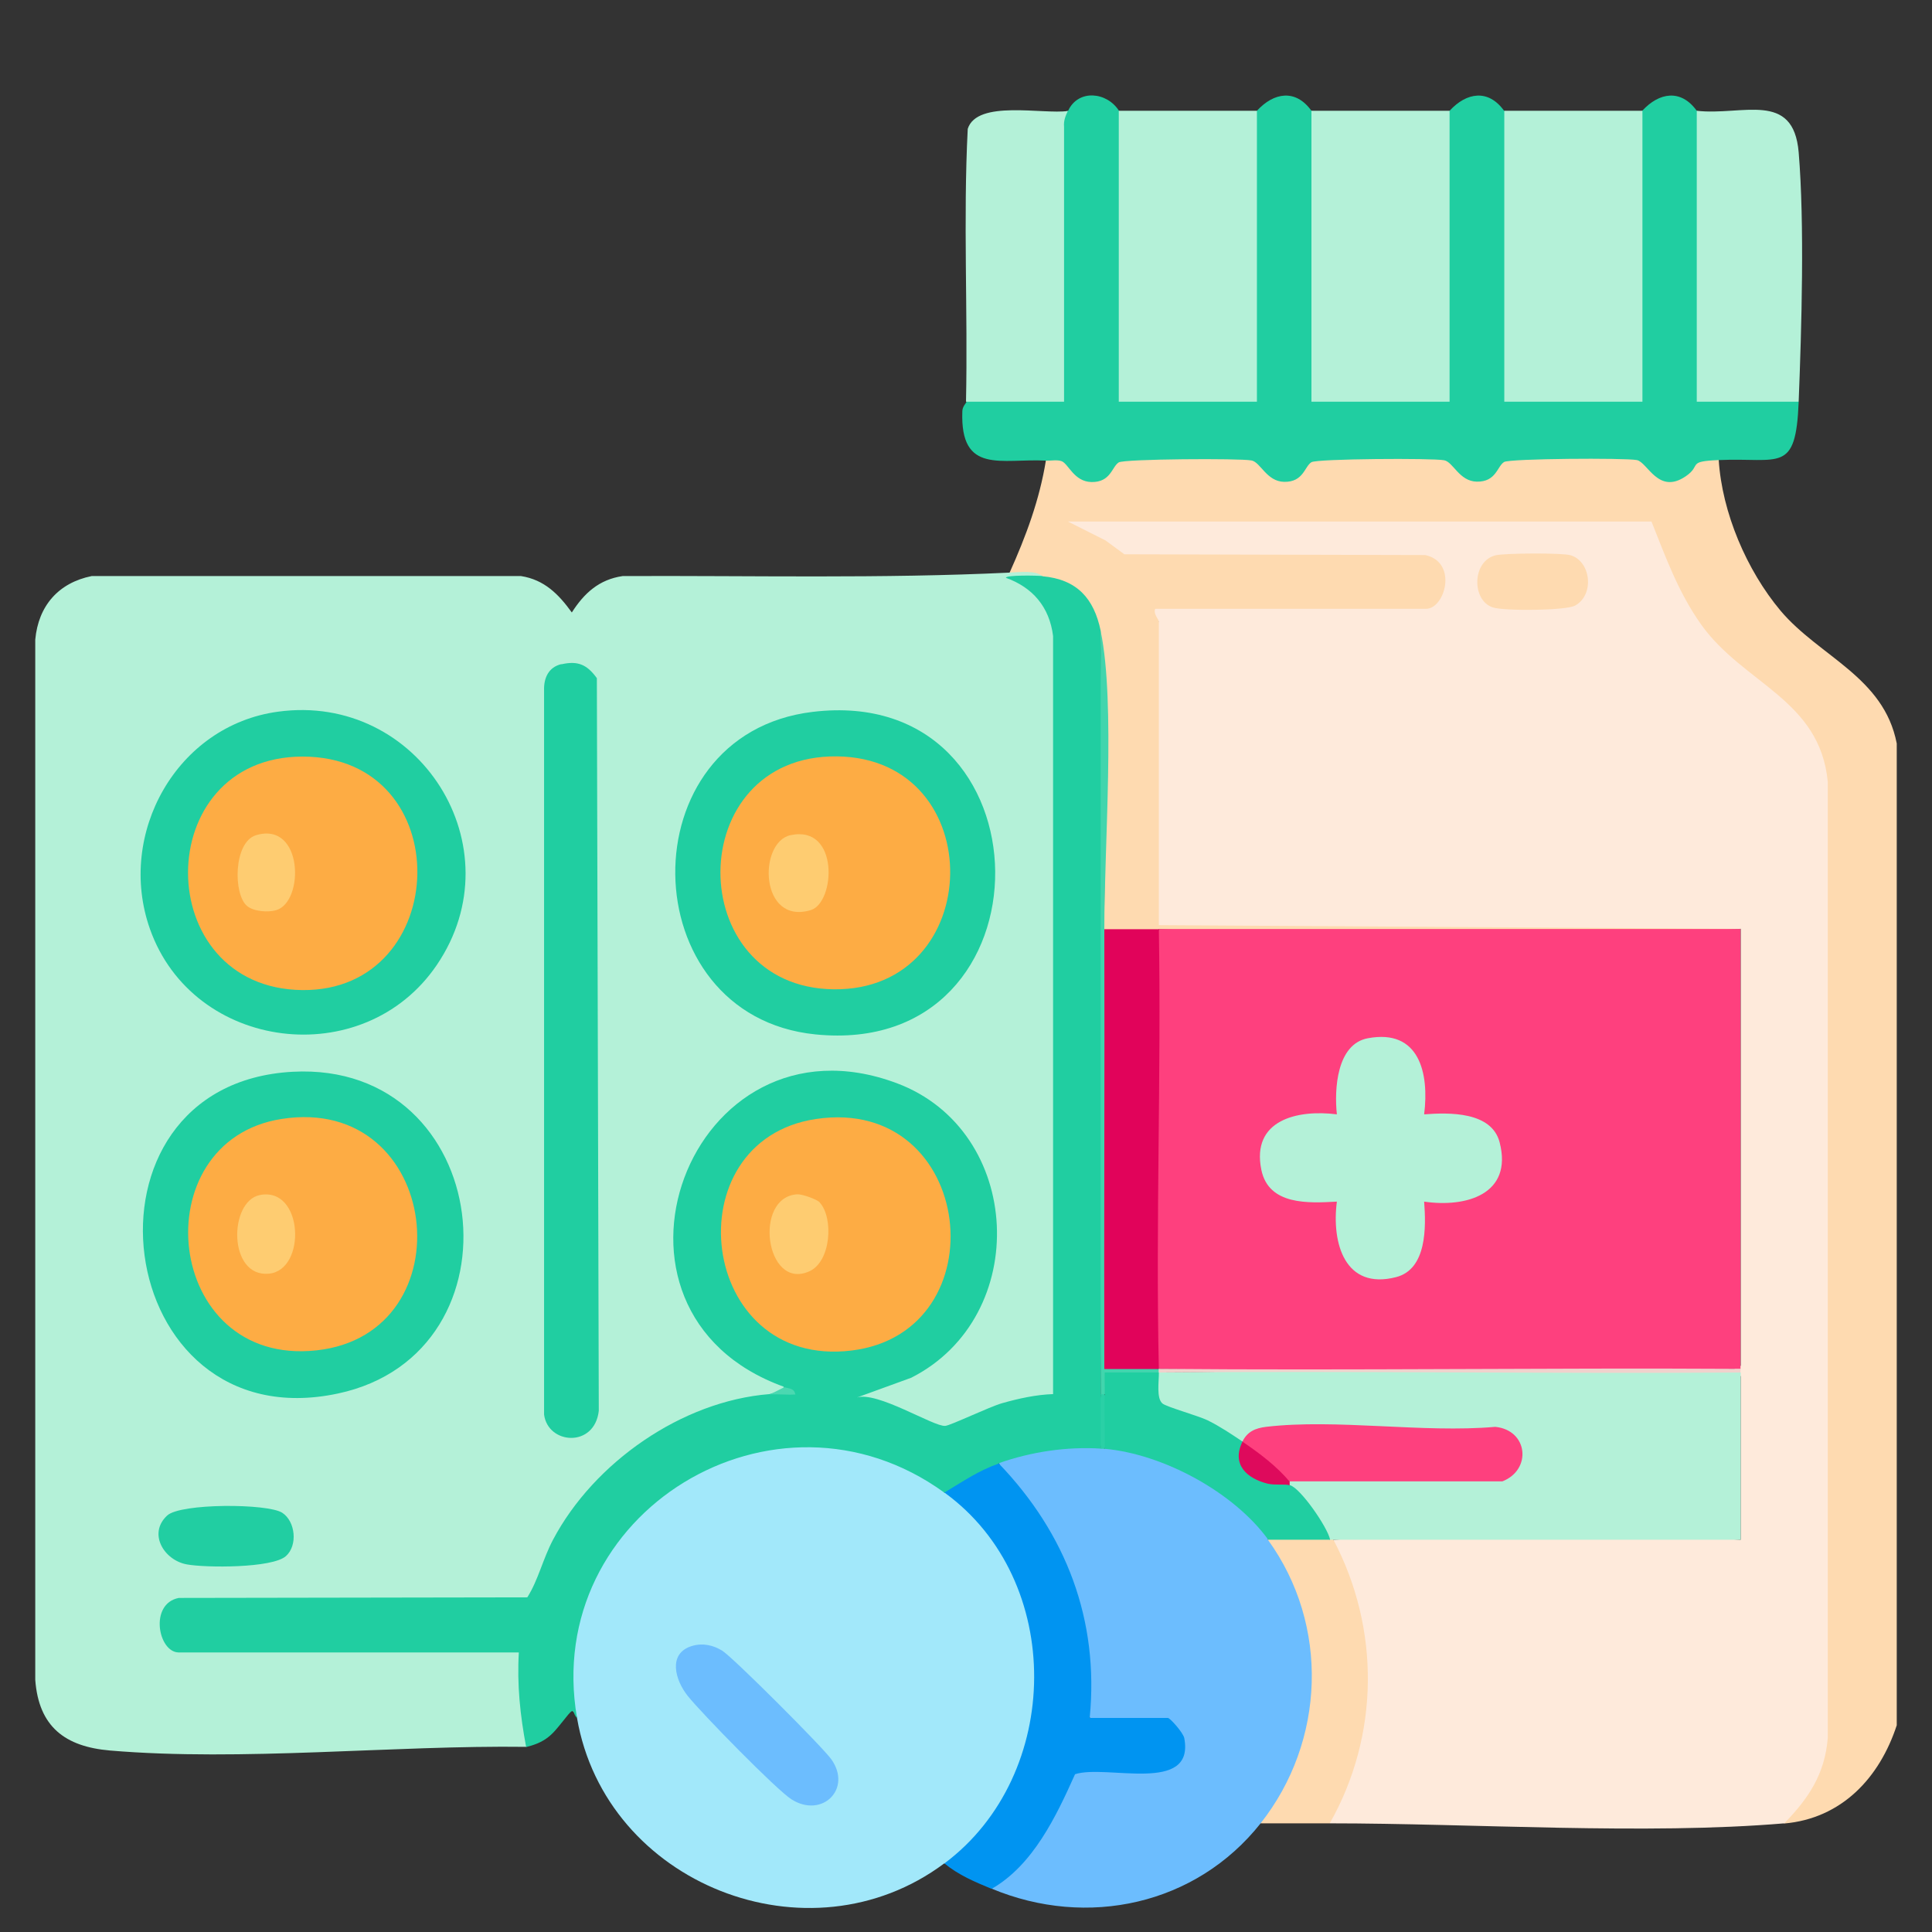 <?xml version="1.0" encoding="UTF-8"?>
<svg id="Layer_9" data-name="Layer 9" xmlns="http://www.w3.org/2000/svg" viewBox="0 0 100.28 100.28">
  <rect x="0" y="0" width="100.28" height="100.28" fill="#333333" stroke="none"/>
  <defs>
    <style>
      .cls-1 {
        fill: #f0d1cc;
      }

      .cls-2 {
        fill: #feeadb;
      }

      .cls-3 {
        fill: #2ad0a6;
      }

      .cls-4 {
        fill: #b4f1d8;
      }

      .cls-5 {
        fill: #41d5ad;
      }

      .cls-6 {
        fill: #a2e8fa;
      }

      .cls-7 {
        fill: #fe407e;
      }

      .cls-8 {
        fill: #fdac44;
      }

      .cls-9 {
        fill: #fecc71;
      }

      .cls-10 {
        fill: #e1035a;
      }

      .cls-11 {
        fill: #6cbdfe;
      }

      .cls-12 {
        fill: #4bd8b1;
      }

      .cls-13 {
        fill: #20cea1;
      }

      .cls-14 {
        fill: #fedab0;
      }

      .cls-15 {
        fill: #0094f1;
      }

      .cls-16 {
        fill: #de0a5c;
      }

      .cls-17 {
        fill: #21cea2;
      }
    </style>
  </defs>
  <path class="cls-14" d="M89.21,23.87c.17,2.73,1.45,5.73,3.21,7.83,2.02,2.39,5.36,3.43,6.03,6.89v50.96c-.89,2.72-2.85,4.84-5.85,5.1v-.54c1.04-1.08,1.79-2.39,1.9-3.91v-49.59c-.15-1.67-1.05-3.05-2.31-4.1-3.2-2.22-5.45-4.93-6.62-8.77l.15-.65-.13.38c-9.54,0-19.09,0-28.66,0l-1.5-.38c1.21.16,2.16.57,3.11,1.32l15.63.08c1.17.34,1.51,1.56,1.02,2.61-.24.51-.8,1.17-1.17.52-.02.15-.07.37-.18.38-3.98.12-8.61.2-12.57,0-.7.13-1.14,0-1.31-.38.45.13.56.31.19.66l.38.13v15.4l-.38.23.13-.38c9.94.06,19.89.12,29.83.19l.23.38c-10.06.37-20.13.37-30.2,0-.18.63-2.54.58-2.83,0,.06-5.15,0-10.31-.19-15.48l-.44-.21c-.27-1.19-1.08-2.05-2.32-2.21l-.26-.41c-.58-.09-1.14-.15-1.7-.19.85-1.89,1.56-3.79,1.89-5.85.05-.6.8-.45,1.19-.16.74,1.04,1.55,1.31,2.22.07.67-.42,6.85-.53,7.57-.19.9.93,1.64,1.62,2.44.19.67-.42,6.85-.53,7.57-.19.9.93,1.64,1.62,2.44.19.77-.49,6.92-.52,7.73-.07.88,1.12,1.6,1.27,2.46.03.45-.21,1.16-.46,1.31.13Z"/>
  <path class="cls-4" d="M52.41,29.72c.51-.02,1.34-.13,1.7.19.03.28-.15.42-.53.4.86.66,1.37,1.66,1.47,2.73v39.1c-.04.16-.09.32-.18.47-2,.37-3.92.96-5.76,1.8-1.17-.36-2.32-.8-3.44-1.32-1-.08-1.38-.4-1.12-.95,2.59-.77,4.65-1.76,5.95-4.3,2.09-4.1.46-9.34-3.87-11.16-10.06-4.22-16.17,10.79-6.22,14.8l.3.52c.04.21-.21.33-.75.38l-.45.42c-4.5.63-8.55,3.59-10.61,7.62-.33,1.09-.81,2.04-1.45,2.83l-18.1.07c-1.21.3-.47,1.83-.05,2.45,0-.15.04-.38.13-.38,5.21-.12,10.98-.2,16.19,0,.7-.12,1.14,0,1.33.38.16.2.31.41.35.67.13.76.29,2.74.28,3.52,0,.26-.12.5-.26.71-6.9-.09-14.77.77-21.61.19-2.33-.2-3.7-1.23-3.88-3.67v-53.99c.16-1.75,1.2-2.95,2.93-3.3h22.28c1.22.19,1.96.95,2.64,1.89.64-1,1.41-1.71,2.64-1.89,6.7-.03,13.42.14,20.1-.18Z"/>
  <path class="cls-2" d="M92.61,94.64c-7.2.61-16.18,0-23.59,0l-.02-.76c2.11-4.13,2.15-9.02.17-13.2l.04-.76c7.04-.37,14.09-.37,21.14,0v-8.49c-.49-.18-.49-.36,0-.54v-22.68l-30.2-.19v-15.76c0-.1-.3-.4-.19-.66h14.06c.98,0,1.67-2.41-.04-2.79l-15.62-.04-.98-.72-1.95-.98h30.29c.75,1.88,1.39,3.67,2.58,5.35,2.21,3.09,6.15,3.87,6.57,8.15v49.64c-.15,1.87-1,3.14-2.26,4.43Z"/>
  <path class="cls-6" d="M49.01,77.47c1.48.14,2.8,2.16,3.51,3.45,2.33,4.23,1.96,9.84-.92,13.72-.43.57-1.34,1.72-1.92,2.03-.21.11-.45.09-.67.05-7.03,5.25-17.58,1.07-19.06-7.55-.04-.25-.2-.39-.45-.46-1.22-8.52,6.91-15.64,15.21-13.64,1.42.34,3.74,1.07,4.3,2.4Z"/>
  <path class="cls-13" d="M54.11,29.91c1.78.16,2.67,1.14,3.02,2.83.17,13.21.13,26.42,0,39.63.15.82.16,1.97,0,2.83-.76.35-1.63.52-2.63.49-.95.31-1.84.4-2.66.27-.43.72-2,1.67-2.83,1.51-8.76-6.35-20.9,1.04-19.06,11.7-.23-.2-.11-.59-.46-.17-.73.88-.96,1.38-2.18,1.68-.31-1.63-.48-3.24-.38-4.91H9.28c-1.07,0-1.55-2.53,0-2.83l18.09-.03c.57-.9.8-1.98,1.34-3,2.12-4,6.68-7.19,11.23-7.55.4-.13.73-.21,1.14-.14.03,0-.53.02-.39-.24-10.82-3.89-4.92-19.78,5.85-15.76,6.59,2.46,7.02,12.11.76,15.29l-2.83,1.03c1.05-.35,3.99,1.52,4.59,1.47.28-.02,2.29-.99,2.96-1.18.85-.24,1.75-.44,2.64-.47v-39.35c-.19-1.51-1.06-2.52-2.45-3.02,0-.15,1.62-.12,1.89-.09Z"/>
  <path class="cls-13" d="M58.07,5.75l.38.18v14.69l-.38.23c0-.15.04-.37.13-.38.83-.05,6.55-.21,6.82,0l.22.38-.38-.18V5.98l.38-.23c.88-.96,2.01-1.14,2.83,0l.38.18v14.69l-.38.23c0-.15.04-.37.13-.38.83-.05,6.55-.21,6.82,0l.22.38-.38-.18V5.98l.38-.23c.88-.96,2.01-1.14,2.83,0l.38.18v14.69l-.38.23c0-.15.04-.37.13-.38.83-.05,6.55-.21,6.82,0l.22.38c-.15-.02-.37-.07-.38-.18-.12-4.78-.12-9.91,0-14.69l.38-.23c.88-.96,2.01-1.14,2.83,0l.38.18.02,14.55h4.61s.28.38.28.38c-.15,3.75-.97,2.88-4.15,3.02-1.69.07-.86.26-1.71.84-1.43.98-1.98-.73-2.54-.84-.61-.12-6.6-.08-6.89.1-.36.22-.41,1.04-1.42,1.02-.91-.02-1.22-1.02-1.69-1.11-.6-.12-6.6-.08-6.89.1-.36.22-.41,1.04-1.42,1.02-.91-.02-1.22-1.02-1.69-1.11-.6-.12-6.6-.08-6.89.1-.36.22-.41,1.04-1.42,1.02-.9-.02-1.19-.94-1.54-1.08-.24-.09-.56-.02-.81-.03-2.3-.13-4.47.75-4.35-2.56,0-.24.2-.44.2-.46l.17-.38,4.55-.04V6.49c-.03-.49.08-.64.57-.74.53-1.14,2.02-.98,2.64,0Z"/>
  <path class="cls-11" d="M57.13,75.2c.02-.17.08-.16.19,0l.45-.33c3.1.49,6.06,2.08,8.09,4.49l-.05.56.65.27c2.83,4.33,2.64,10.01-.37,14.2l-.65.24c-3.36,4.25-9.01,5.47-13.97,3.4l.14-.53c1.75-1.49,3.07-3.38,3.95-5.67,1.37-.24,2.8-.3,4.27-.19,1.43-.02,1.75-1.19.74-2.06l.06-.43c-.02.15-.06.36-.17.38-.36.05-3.35.07-3.62,0l-.27-.38-.32-.71c.29-4.35-1.28-8.54-4.21-11.75l-.18-.75c1.68-.59,3.51-.86,5.28-.75Z"/>
  <rect class="cls-4" x="58.07" y="5.75" width="7.17" height="15.1"/>
  <rect class="cls-4" x="68.07" y="5.75" width="7.17" height="15.1"/>
  <rect class="cls-4" x="78.08" y="5.75" width="7.17" height="15.1"/>
  <path class="cls-15" d="M51.84,75.96c3.49,3.63,5.22,8.12,4.72,13.21h4.06c.11,0,.8.77.85,1.05.55,2.93-4.05,1.34-5.67,1.87-.98,2.19-2.18,4.72-4.33,5.95-.87-.36-1.71-.71-2.45-1.32,6.15-4.59,6.27-14.71,0-19.25.97-.58,1.75-1.13,2.83-1.51Z"/>
  <path class="cls-4" d="M93.36,20.85h-5.29s0-15.1,0-15.1c2.36.27,5.02-1.07,5.29,2.16.31,3.71.15,9.14,0,12.93Z"/>
  <path class="cls-4" d="M55.43,5.75c-.13.28-.23.52-.2.84v14.26s-5.09,0-5.09,0c.1-4.72-.15-9.45.09-14.16.48-1.53,3.92-.74,5.2-.93Z"/>
  <path class="cls-14" d="M69.02,79.92c.05-.16.12-.16.19,0,2.44,4.63,2.39,10.17-.19,14.72h-3.59c3.36-4.25,3.59-10.29.38-14.72l.21-.38c.75-.1,2.54-.18,3,.38Z"/>
  <path class="cls-7" d="M90.34,48.22v22.84c-10.06.15-20.14.15-30.2,0l-.27-1.14c-.21-6.85-.2-13.7.04-20.56l.24-1.14h30.2Z"/>
  <path class="cls-10" d="M60.15,48.22c.13,7.6-.17,15.23,0,22.84-.97.12-1.94.14-2.93.06-.04-7.63-.01-15.26.09-22.89h2.83Z"/>
  <path class="cls-5" d="M57.32,48.22c.02,7.61-.02,15.23,0,22.84.94,0,1.89,0,2.83,0,.17.03.16.1,0,.19-.82.46-1.78.5-2.67.24.41.18.24.71-.16.89-.05.16-.12.16-.19,0v-39.63c.78,3.75.18,11.26.19,15.48Z"/>
  <path class="cls-13" d="M29.14,34.48c.87-.2,1.34.03,1.84.72l.1,38.03c-.22,1.93-2.64,1.75-2.84.19v-37.58c-.02-.65.23-1.21.9-1.37Z"/>
  <path class="cls-13" d="M14.43,36.94c7.31-1,12.4,7.03,8.24,13.15-3.8,5.59-12.65,4.48-14.89-1.88-1.74-4.94,1.4-10.56,6.65-11.27Z"/>
  <path class="cls-13" d="M42.18,36.95c12.51-1.51,12.71,18.01.14,16.74-9.55-.97-9.79-15.58-.14-16.74Z"/>
  <path class="cls-13" d="M15.19,55.63c10.44-.56,12.21,14.6,2.35,16.7-11.82,2.52-14.16-16.06-2.35-16.7Z"/>
  <path class="cls-17" d="M8.68,78.66c.7-.64,5.21-.63,5.97-.14.69.45.81,1.7.19,2.25-.71.63-4.17.61-5.14.43-1.18-.21-2.04-1.6-1.02-2.54Z"/>
  <path class="cls-12" d="M40.71,72c.22.08.52.04.57.38-.44.03-.89-.03-1.32,0l.75-.38Z"/>
  <path class="cls-4" d="M60.15,71.24c10.06-.16,20.14-.15,30.2,0v8.68h-21.33c-.49-.29-.9-.76-1.22-1.43-.5-.46-.79-.93-.86-1.4-.16-.05-.16-.12,0-.19l.17-.38h10.79c1.1-.42.91-2.05-.3-2.08-3.98-.11-8.03-.11-12,.02-.37.18-.74.3-1.11.36l-.57.07c-1.19-.74-2.47-1.33-3.82-1.76-.42-.42-.62-1.7.05-1.9Z"/>
  <path class="cls-14" d="M77.64,28.82c.49-.11,3.45-.13,3.88,0,1.05.31,1.26,2.04.24,2.61-.48.27-3.67.29-4.27.1-1.12-.36-1.09-2.42.15-2.71Z"/>
  <path class="cls-1" d="M90.34,79.92v-8.68c-10.06.07-20.14-.09-30.2,0,0-.06,0-.13,0-.19,10.06.09,20.14-.06,30.2,0v-22.84s0,31.71,0,31.71Z"/>
  <path class="cls-11" d="M35.93,85.43c.55-.16,1.09-.04,1.56.25.57.36,5.24,5.03,5.67,5.65,1.07,1.53-.49,3.06-2.07,2.07-.78-.49-4.7-4.5-5.39-5.37-.66-.82-1.06-2.22.23-2.6Z"/>
  <path class="cls-8" d="M42.36,58.08c8.26-1.22,9.59,11.08,1.83,12.02-7.97.97-9.31-10.91-1.83-12.02Z"/>
  <path class="cls-3" d="M57.32,75.2c-.06,0-.13,0-.19,0v-2.83h.19c.55.74.59,2.11,0,2.83Z"/>
  <path class="cls-13" d="M60.15,71.24c.01.45-.14,1.34.19,1.61.22.18,1.84.63,2.34.87.66.33,1.21.7,1.82,1.11l.47,1.36c.69.29,1.36.6,1.99.9.54.15,1.95,2.18,2.08,2.83h-3.21c-1.79-2.47-5.46-4.45-8.49-4.72.02-.94-.03-1.89,0-2.83.01-.38-.01-.76,0-1.13.94,0,1.89,0,2.83,0Z"/>
  <path class="cls-4" d="M73.92,57.84c1.3-.1,3.51-.15,3.92,1.46.69,2.69-1.74,3.39-3.92,3.07.1,1.3.15,3.51-1.46,3.92-2.66.68-3.35-1.77-3.07-3.92-1.47.08-3.54.2-3.92-1.65-.53-2.59,1.87-3.14,3.92-2.88-.14-1.3-.01-3.65,1.61-3.95,2.67-.5,3.19,1.81,2.92,3.95Z"/>
  <path class="cls-8" d="M15.7,39.27c8.13,0,7.77,12.19,0,12.12-7.91-.08-7.93-12.11,0-12.12Z"/>
  <path class="cls-8" d="M43.44,39.26c7.97.09,7.76,12.17-.16,12.09-7.88-.09-7.87-12.18.16-12.09Z"/>
  <path class="cls-8" d="M14.61,58.08c8.31-1.31,9.71,11.15,1.82,12.01-7.94.87-9.08-10.87-1.82-12.01Z"/>
  <path class="cls-7" d="M66.94,76.9c-.85-.19-2.23-1.24-2.45-2.08.26-.52.67-.69,1.22-.76,3.66-.43,8.14.33,11.9,0,1.71.17,1.91,2.23.37,2.83h-11.04Z"/>
  <path class="cls-16" d="M66.94,76.9v.19c-.26-.07-.74.01-1.14-.08-1.09-.27-1.89-1-1.31-2.18.86.58,1.8,1.29,2.45,2.08Z"/>
  <path class="cls-9" d="M42.55,62.42c.72.78.6,3.09-.57,3.58-2.26.97-2.89-3.89-.59-4.01.26-.01,1.01.26,1.16.42Z"/>
  <path class="cls-9" d="M12.83,47.03c-.73-.59-.72-3.32.46-3.68,2.45-.73,2.52,3.45,1.05,3.89-.42.13-1.17.07-1.51-.21Z"/>
  <path class="cls-9" d="M41.03,43.35c2.55-.55,2.33,3.51,1.05,3.89-2.65.79-2.74-3.52-1.05-3.89Z"/>
  <path class="cls-9" d="M13.48,62.03c2.27-.46,2.45,3.89.48,4.08-2.13.2-2.09-3.75-.48-4.08Z"/>
</svg>